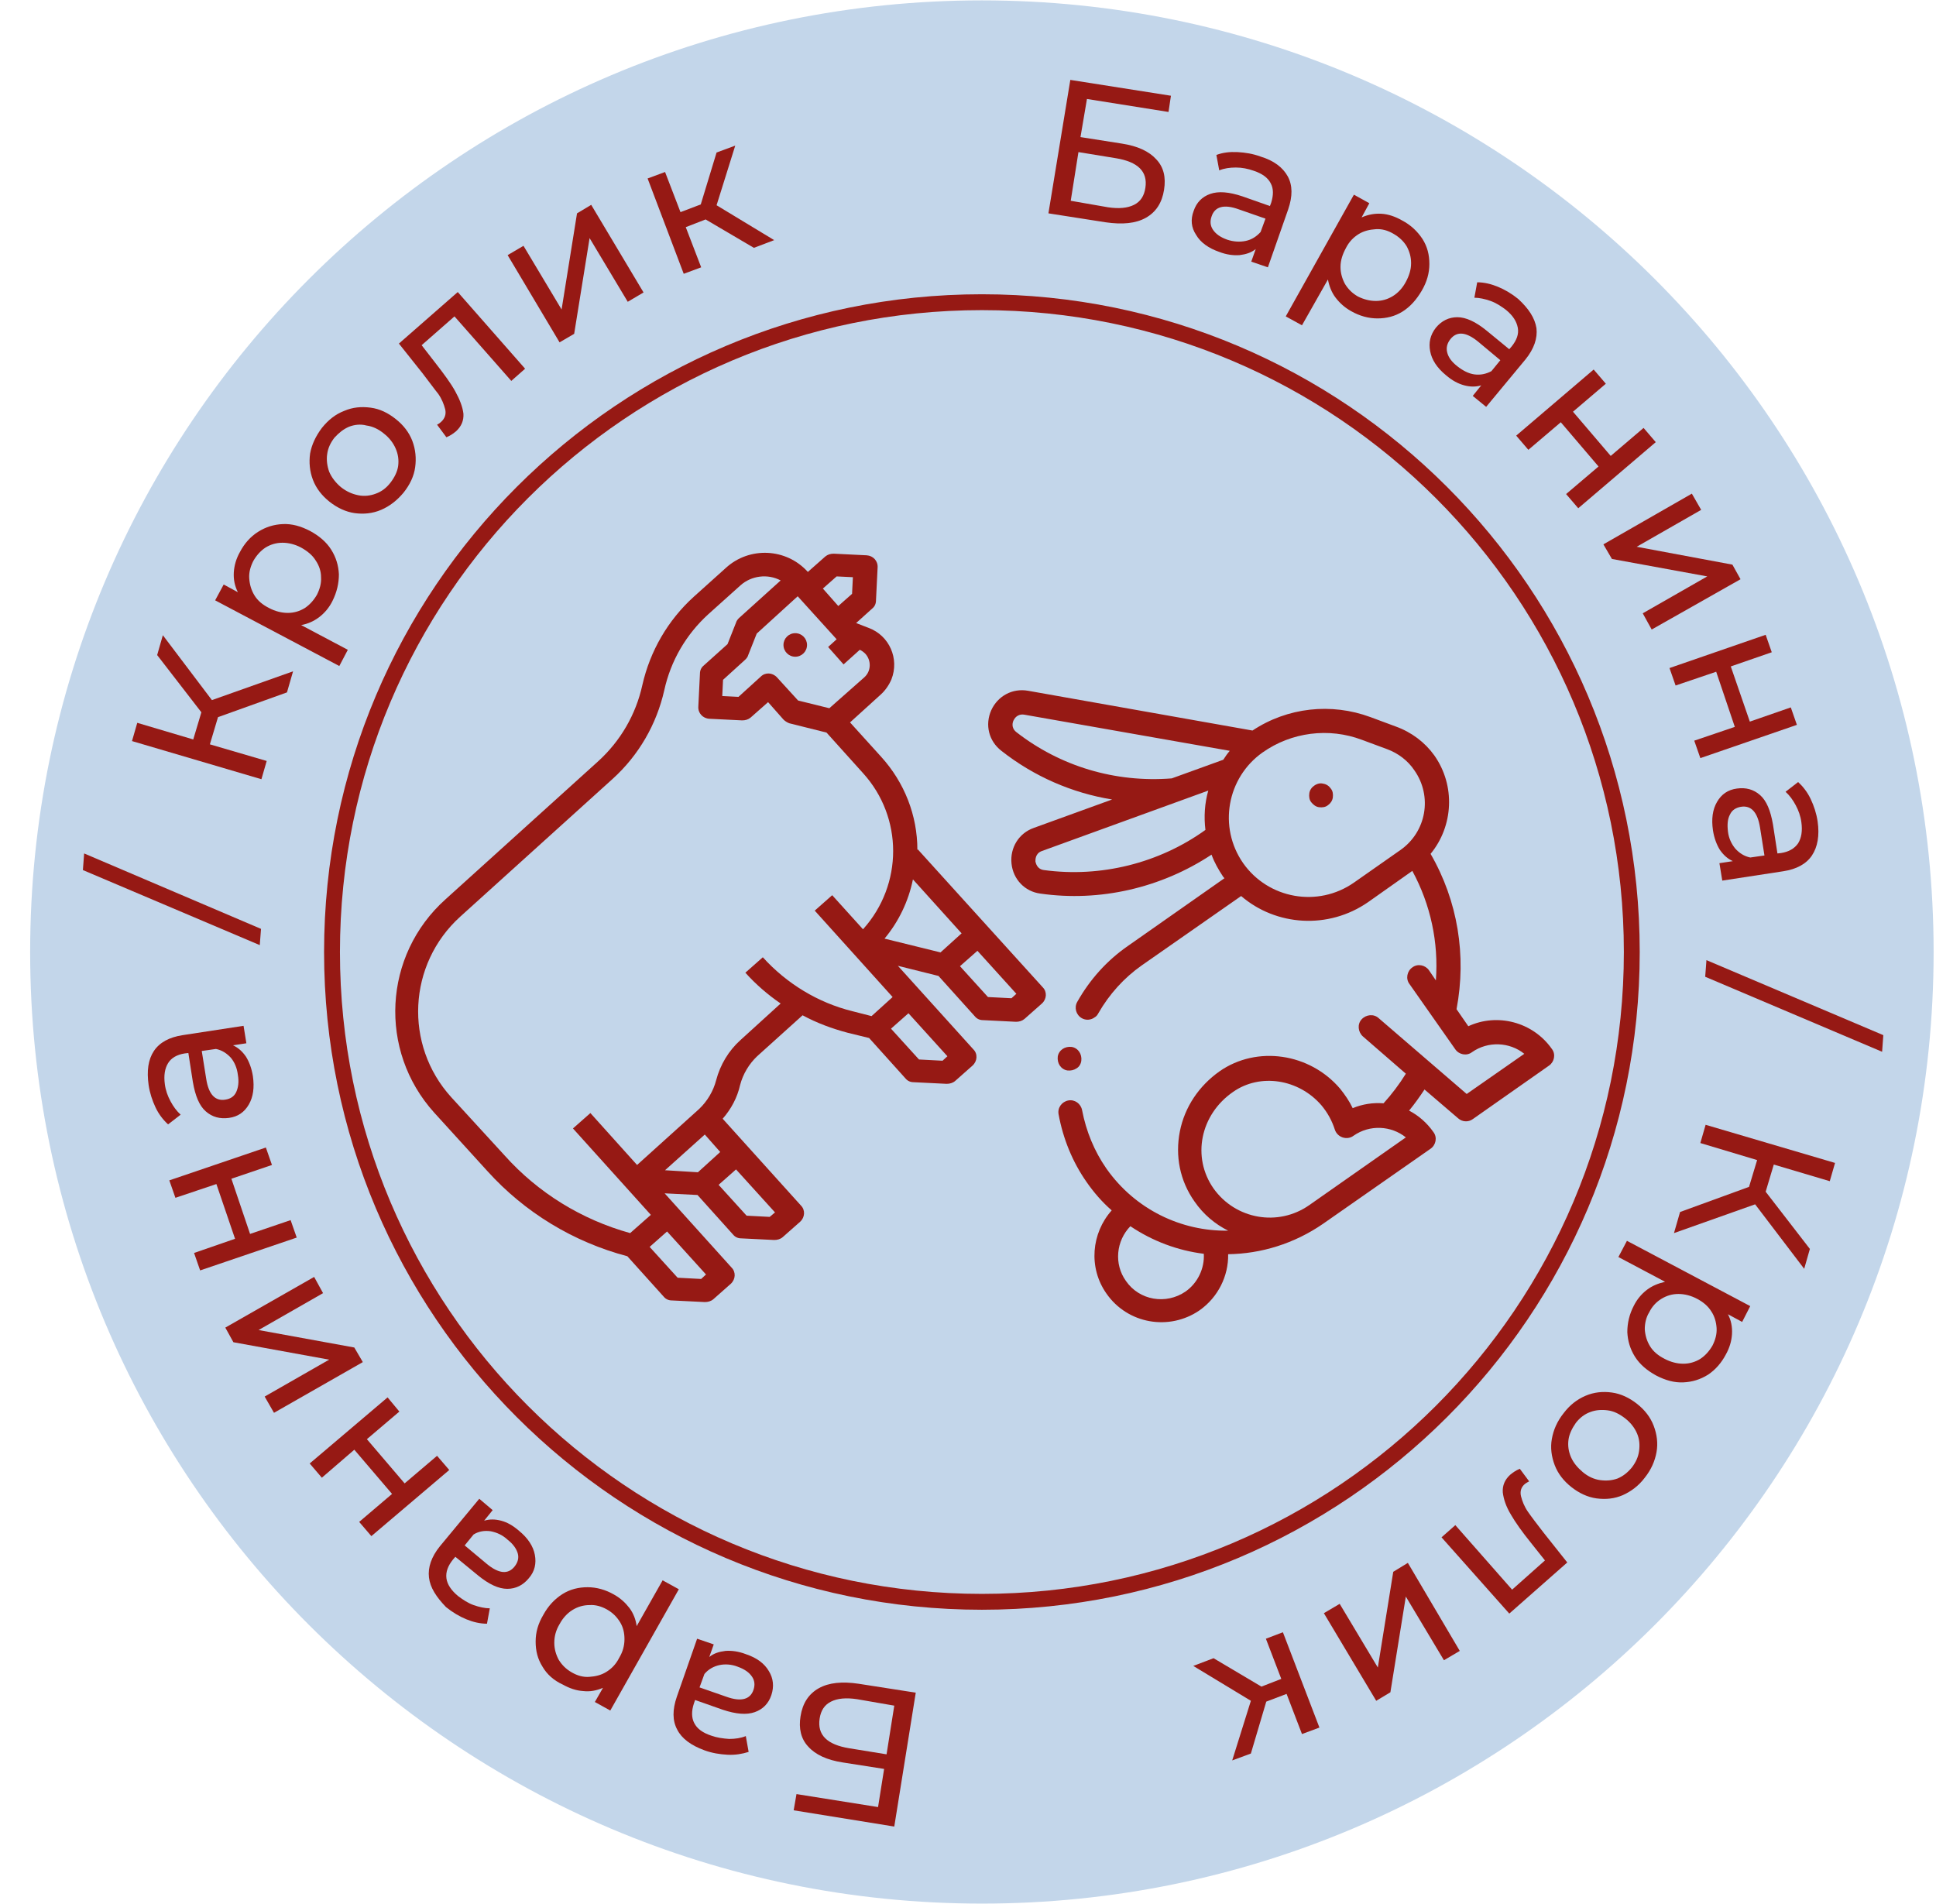 <svg width="61" height="60" viewBox="0 0 61 60" fill="none" xmlns="http://www.w3.org/2000/svg">
<g clip-path="url(#clip0_6231_3127)">
<path d="M30.937 59.987C47.499 59.987 60.925 46.561 60.925 30C60.925 13.438 47.499 0.012 30.937 0.012C14.376 0.012 0.95 13.438 0.95 30C0.95 46.561 14.376 59.987 30.937 59.987Z" fill="#C3D6EA"/>
<path d="M30.938 50.477C42.247 50.477 51.415 41.309 51.415 30C51.415 18.691 42.247 9.523 30.938 9.523C19.629 9.523 10.461 18.691 10.461 30C10.461 41.309 19.629 50.477 30.938 50.477Z" stroke="#961914" stroke-width="0.5" stroke-miterlimit="10"/>
<path d="M33.724 2.518L36.894 3.017L36.818 3.528L34.248 3.119L34.044 4.32L35.348 4.525C35.846 4.602 36.204 4.768 36.434 5.023C36.664 5.266 36.741 5.586 36.677 5.982C36.613 6.391 36.422 6.685 36.102 6.864C35.782 7.043 35.361 7.081 34.837 7.005L33.034 6.723L33.724 2.518ZM34.913 6.532C35.258 6.583 35.527 6.557 35.731 6.455C35.936 6.353 36.051 6.174 36.089 5.918C36.166 5.407 35.859 5.1 35.156 4.985L33.98 4.793L33.737 6.327L34.913 6.532Z" fill="#961914"/>
<path d="M40.576 5.56C40.729 5.842 40.729 6.187 40.589 6.596L39.949 8.424L39.425 8.245L39.566 7.848C39.425 7.963 39.259 8.014 39.055 8.04C38.863 8.053 38.645 8.027 38.416 7.938C38.083 7.823 37.828 7.644 37.687 7.401C37.533 7.171 37.508 6.915 37.61 6.647C37.7 6.378 37.879 6.199 38.134 6.11C38.39 6.02 38.722 6.046 39.144 6.187L40.013 6.493L40.052 6.391C40.128 6.148 40.128 5.944 40.039 5.778C39.949 5.599 39.77 5.471 39.502 5.381C39.323 5.317 39.131 5.279 38.94 5.279C38.748 5.279 38.569 5.305 38.416 5.369L38.326 4.883C38.531 4.806 38.748 4.781 38.991 4.793C39.233 4.806 39.476 4.844 39.719 4.934C40.141 5.062 40.422 5.279 40.576 5.56ZM39.246 7.593C39.438 7.554 39.591 7.452 39.719 7.311L39.873 6.89L39.029 6.596C38.569 6.429 38.275 6.506 38.173 6.826C38.121 6.979 38.134 7.12 38.224 7.248C38.313 7.375 38.454 7.478 38.671 7.554C38.863 7.618 39.067 7.631 39.246 7.593Z" fill="#961914"/>
<path d="M44.819 7.529C44.973 7.772 45.037 8.027 45.037 8.321C45.037 8.602 44.96 8.884 44.794 9.165C44.628 9.446 44.436 9.663 44.193 9.817C43.95 9.97 43.682 10.034 43.401 10.034C43.119 10.034 42.838 9.957 42.57 9.804C42.365 9.689 42.212 9.548 42.084 9.382C41.956 9.216 41.879 9.011 41.841 8.807L41.023 10.251L40.512 9.97L42.659 6.135L43.145 6.404L42.902 6.851C43.106 6.762 43.311 6.723 43.528 6.736C43.746 6.749 43.963 6.826 44.167 6.941C44.461 7.094 44.666 7.299 44.819 7.529ZM43.349 9.484C43.541 9.484 43.72 9.433 43.886 9.331C44.052 9.229 44.193 9.075 44.295 8.884C44.398 8.692 44.461 8.5 44.461 8.296C44.461 8.091 44.41 7.925 44.321 7.759C44.219 7.593 44.078 7.465 43.899 7.363C43.72 7.26 43.541 7.209 43.349 7.222C43.158 7.235 42.979 7.273 42.812 7.375C42.646 7.478 42.506 7.618 42.404 7.823C42.301 8.014 42.237 8.206 42.237 8.411C42.237 8.602 42.288 8.781 42.378 8.948C42.48 9.114 42.608 9.242 42.787 9.344C42.966 9.433 43.158 9.484 43.349 9.484Z" fill="#961914"/>
<path d="M48.411 10.341C48.449 10.66 48.334 10.993 48.066 11.325L46.826 12.821L46.404 12.476L46.672 12.143C46.506 12.194 46.327 12.194 46.136 12.143C45.944 12.092 45.752 11.99 45.56 11.824C45.279 11.594 45.113 11.338 45.062 11.069C45.011 10.801 45.062 10.558 45.241 10.328C45.42 10.111 45.65 9.996 45.918 9.996C46.187 9.996 46.493 10.136 46.839 10.418L47.554 11.005L47.631 10.916C47.784 10.724 47.861 10.533 47.823 10.328C47.784 10.124 47.669 9.945 47.452 9.766C47.299 9.651 47.145 9.548 46.966 9.484C46.787 9.421 46.608 9.382 46.455 9.382L46.544 8.896C46.762 8.896 46.979 8.948 47.196 9.037C47.414 9.127 47.631 9.254 47.836 9.421C48.168 9.727 48.36 10.021 48.411 10.341ZM46.455 11.798C46.647 11.824 46.826 11.785 46.992 11.696L47.273 11.351L46.583 10.775C46.199 10.456 45.905 10.43 45.701 10.686C45.599 10.814 45.56 10.954 45.599 11.108C45.637 11.261 45.739 11.402 45.918 11.542C46.097 11.683 46.276 11.773 46.455 11.798Z" fill="#961914"/>
<path d="M50.214 11.645L50.597 12.092L49.562 12.974L50.751 14.367L51.786 13.485L52.17 13.933L49.728 16.016L49.345 15.569L50.367 14.7L49.178 13.306L48.156 14.175L47.773 13.728L50.214 11.645Z" fill="#961914"/>
<path d="M53.307 15.556L53.601 16.067L51.569 17.23L54.585 17.793L54.841 18.253L52.042 19.838L51.76 19.327L53.793 18.164L50.789 17.614L50.52 17.154L53.307 15.556Z" fill="#961914"/>
<path d="M55.633 20.004L55.825 20.554L54.534 21.001L55.134 22.74L56.425 22.292L56.617 22.842L53.575 23.89L53.383 23.34L54.661 22.906L54.074 21.168L52.795 21.602L52.603 21.052L55.633 20.004Z" fill="#961914"/>
<path d="M57.091 26.958C56.912 27.226 56.605 27.392 56.183 27.456L54.266 27.75L54.176 27.201L54.598 27.137C54.432 27.06 54.304 26.945 54.189 26.779C54.087 26.613 54.01 26.408 53.972 26.165C53.921 25.807 53.959 25.513 54.1 25.271C54.24 25.028 54.445 24.887 54.726 24.849C55.007 24.81 55.25 24.874 55.455 25.053C55.659 25.232 55.787 25.539 55.864 25.986L56.004 26.894L56.119 26.881C56.362 26.843 56.541 26.741 56.656 26.574C56.758 26.408 56.797 26.191 56.758 25.91C56.733 25.718 56.669 25.539 56.579 25.373C56.49 25.207 56.388 25.066 56.26 24.951L56.656 24.644C56.809 24.785 56.95 24.964 57.052 25.181C57.155 25.398 57.231 25.628 57.27 25.884C57.334 26.331 57.27 26.689 57.091 26.958ZM54.675 26.741C54.803 26.881 54.956 26.983 55.148 27.022L55.595 26.958L55.455 26.076C55.378 25.59 55.173 25.373 54.854 25.424C54.7 25.45 54.573 25.526 54.509 25.667C54.432 25.807 54.419 25.986 54.445 26.204C54.47 26.421 54.56 26.6 54.675 26.741Z" fill="#961914"/>
<path d="M59.34 32.62L59.302 33.144L53.728 30.78L53.767 30.256L59.34 32.62Z" fill="#961914"/>
<path d="M55.109 37.401L55.364 36.557L53.575 36.02L53.741 35.445L57.819 36.647L57.653 37.222L55.889 36.698L55.633 37.554L57.026 39.357L56.847 39.983L55.301 37.951L52.744 38.858L52.936 38.193L55.109 37.401Z" fill="#961914"/>
<path d="M53.818 43.319C53.575 43.472 53.319 43.549 53.038 43.562C52.757 43.575 52.476 43.498 52.182 43.345C51.901 43.191 51.671 43 51.517 42.757C51.364 42.514 51.287 42.258 51.274 41.977C51.274 41.696 51.338 41.415 51.479 41.146C51.581 40.942 51.722 40.776 51.888 40.648C52.054 40.52 52.246 40.443 52.463 40.392L50.993 39.612L51.262 39.101L55.147 41.159L54.892 41.657L54.444 41.415C54.547 41.606 54.585 41.824 54.572 42.041C54.559 42.258 54.495 42.475 54.38 42.68C54.24 42.948 54.048 43.166 53.818 43.319ZM51.824 41.888C51.837 42.079 51.888 42.258 51.99 42.424C52.092 42.59 52.246 42.718 52.45 42.821C52.642 42.923 52.847 42.974 53.038 42.974C53.23 42.974 53.409 42.923 53.575 42.821C53.729 42.718 53.856 42.578 53.959 42.399C54.048 42.22 54.099 42.041 54.087 41.849C54.074 41.657 54.023 41.478 53.92 41.325C53.818 41.159 53.665 41.031 53.473 40.929C53.281 40.827 53.077 40.776 52.885 40.776C52.693 40.776 52.514 40.827 52.348 40.929C52.182 41.031 52.054 41.172 51.965 41.351C51.862 41.517 51.824 41.709 51.824 41.888Z" fill="#961914"/>
<path d="M49.958 43.984C50.226 43.869 50.507 43.843 50.788 43.882C51.07 43.92 51.338 44.048 51.581 44.239C51.824 44.431 52.003 44.661 52.105 44.93C52.207 45.198 52.245 45.479 52.194 45.761C52.143 46.042 52.028 46.31 51.824 46.566C51.632 46.822 51.389 47 51.133 47.115C50.865 47.23 50.597 47.256 50.303 47.218C50.021 47.179 49.753 47.052 49.51 46.86C49.267 46.668 49.088 46.438 48.986 46.17C48.884 45.901 48.845 45.62 48.897 45.339C48.948 45.057 49.063 44.789 49.267 44.533C49.459 44.278 49.689 44.099 49.958 43.984ZM49.421 45.364C49.395 45.556 49.421 45.735 49.497 45.914C49.574 46.093 49.702 46.246 49.868 46.387C50.034 46.528 50.226 46.617 50.418 46.642C50.609 46.668 50.788 46.655 50.967 46.591C51.146 46.515 51.287 46.4 51.415 46.246C51.542 46.08 51.619 45.914 51.645 45.722C51.67 45.531 51.657 45.352 51.581 45.173C51.504 44.994 51.376 44.828 51.21 44.7C51.031 44.559 50.852 44.469 50.66 44.444C50.469 44.418 50.277 44.431 50.111 44.495C49.932 44.559 49.779 44.674 49.651 44.84C49.536 45.006 49.446 45.185 49.421 45.364Z" fill="#961914"/>
<path d="M47.555 50.848L45.42 48.445L45.855 48.061L47.644 50.094L48.679 49.173L48.232 48.611C47.964 48.279 47.746 47.972 47.606 47.729C47.452 47.473 47.376 47.243 47.35 47.026C47.337 46.809 47.414 46.63 47.58 46.476C47.657 46.412 47.759 46.336 47.887 46.285L48.181 46.681C48.13 46.706 48.091 46.732 48.053 46.758C47.925 46.86 47.887 47 47.925 47.154C47.964 47.307 48.028 47.473 48.142 47.639C48.258 47.806 48.424 48.023 48.641 48.304L49.382 49.237L47.555 50.848Z" fill="#961914"/>
<path d="M45.995 52.024L45.496 52.318L44.295 50.311L43.809 53.328L43.362 53.596L41.713 50.835L42.211 50.541L43.413 52.548L43.899 49.531L44.359 49.25L45.995 52.024Z" fill="#961914"/>
<path d="M39.745 53.149L40.371 52.906L39.886 51.64L40.422 51.436L41.573 54.44L41.023 54.644L40.538 53.379L39.898 53.622L39.413 55.258L38.825 55.475L39.413 53.596L37.598 52.497L38.237 52.254L39.745 53.149Z" fill="#961914"/>
<path d="M28.177 57.559L25.007 57.047L25.096 56.536L27.666 56.945L27.857 55.743L26.553 55.539C26.055 55.462 25.697 55.296 25.467 55.041C25.237 54.798 25.16 54.465 25.224 54.082C25.288 53.673 25.48 53.379 25.799 53.2C26.119 53.021 26.541 52.983 27.052 53.059L28.854 53.34L28.177 57.559ZM27.001 53.545C26.656 53.494 26.387 53.519 26.183 53.622C25.978 53.724 25.863 53.903 25.825 54.158C25.748 54.67 26.055 54.977 26.758 55.092L27.934 55.283L28.177 53.749L27.001 53.545Z" fill="#961914"/>
<path d="M21.338 54.504C21.185 54.222 21.185 53.877 21.326 53.468L21.965 51.64L22.489 51.819L22.348 52.216C22.489 52.101 22.655 52.049 22.86 52.024C23.051 52.011 23.268 52.037 23.499 52.126C23.844 52.241 24.087 52.42 24.227 52.663C24.368 52.893 24.393 53.149 24.304 53.417C24.214 53.686 24.035 53.864 23.78 53.954C23.524 54.044 23.192 54.018 22.77 53.877L21.901 53.571L21.862 53.686C21.786 53.916 21.786 54.133 21.875 54.299C21.965 54.478 22.144 54.606 22.412 54.695C22.591 54.759 22.783 54.785 22.974 54.798C23.166 54.798 23.345 54.772 23.499 54.708L23.588 55.207C23.384 55.271 23.166 55.309 22.923 55.296C22.68 55.283 22.438 55.245 22.195 55.156C21.773 55.002 21.479 54.785 21.338 54.504ZM22.668 52.471C22.489 52.51 22.323 52.599 22.195 52.752L22.041 53.174L22.885 53.468C23.345 53.634 23.639 53.558 23.741 53.251C23.793 53.098 23.78 52.957 23.69 52.829C23.601 52.701 23.46 52.599 23.243 52.522C23.051 52.446 22.847 52.433 22.668 52.471Z" fill="#961914"/>
<path d="M17.094 52.522C16.941 52.279 16.877 52.024 16.877 51.73C16.877 51.436 16.954 51.167 17.12 50.886C17.273 50.605 17.478 50.388 17.721 50.234C17.963 50.081 18.232 50.017 18.513 50.017C18.794 50.017 19.076 50.094 19.344 50.247C19.548 50.362 19.702 50.503 19.83 50.669C19.957 50.835 20.034 51.04 20.06 51.244L20.878 49.8L21.389 50.081L19.229 53.903L18.743 53.634L18.999 53.187C18.794 53.276 18.59 53.315 18.372 53.289C18.155 53.276 17.938 53.2 17.733 53.085C17.452 52.957 17.235 52.765 17.094 52.522ZM18.577 50.58C18.385 50.58 18.206 50.631 18.04 50.733C17.874 50.835 17.733 50.989 17.631 51.18C17.516 51.372 17.465 51.564 17.465 51.768C17.465 51.96 17.516 52.139 17.605 52.305C17.708 52.471 17.836 52.599 18.015 52.701C18.194 52.804 18.372 52.855 18.564 52.842C18.756 52.829 18.935 52.791 19.101 52.688C19.267 52.586 19.408 52.446 19.51 52.241C19.625 52.049 19.676 51.858 19.676 51.653C19.676 51.461 19.638 51.282 19.536 51.116C19.433 50.95 19.306 50.822 19.127 50.72C18.948 50.618 18.756 50.567 18.577 50.58Z" fill="#961914"/>
<path d="M13.516 49.71C13.478 49.391 13.593 49.058 13.861 48.726L15.101 47.23L15.523 47.588L15.254 47.921C15.421 47.87 15.6 47.87 15.791 47.921C15.983 47.972 16.162 48.074 16.354 48.24C16.635 48.47 16.801 48.726 16.852 48.995C16.903 49.263 16.852 49.519 16.66 49.736C16.482 49.953 16.251 50.068 15.983 50.068C15.714 50.068 15.408 49.928 15.063 49.646L14.347 49.058L14.27 49.148C14.117 49.34 14.04 49.531 14.066 49.736C14.091 49.928 14.219 50.119 14.436 50.298C14.59 50.413 14.743 50.516 14.922 50.58C15.101 50.643 15.28 50.682 15.433 50.682L15.344 51.167C15.127 51.167 14.909 51.116 14.692 51.027C14.475 50.937 14.257 50.809 14.053 50.643C13.746 50.324 13.554 50.03 13.516 49.71ZM15.459 48.253C15.267 48.227 15.088 48.253 14.922 48.355L14.641 48.7L15.331 49.276C15.714 49.595 16.009 49.621 16.213 49.365C16.315 49.237 16.354 49.097 16.315 48.956C16.277 48.816 16.175 48.662 15.996 48.522C15.83 48.368 15.651 48.291 15.459 48.253Z" fill="#961914"/>
<path d="M11.701 48.407L11.317 47.959L12.353 47.077L11.164 45.684L10.141 46.566L9.758 46.118L12.212 44.035L12.583 44.482L11.56 45.352L12.749 46.745L13.771 45.876L14.155 46.323L11.701 48.407Z" fill="#961914"/>
<path d="M8.633 44.521L8.339 44.009L10.371 42.846L7.354 42.297L7.099 41.836L9.898 40.239L10.179 40.75L8.147 41.913L11.163 42.463L11.432 42.923L8.633 44.521Z" fill="#961914"/>
<path d="M6.306 40.034L6.115 39.484L7.406 39.037L6.818 37.312L5.527 37.746L5.335 37.196L8.377 36.161L8.569 36.711L7.291 37.145L7.879 38.884L9.157 38.449L9.349 38.999L6.306 40.034Z" fill="#961914"/>
<path d="M4.849 33.119C5.028 32.85 5.335 32.684 5.756 32.62L7.674 32.326L7.763 32.876L7.341 32.94C7.508 33.017 7.635 33.132 7.75 33.298C7.853 33.464 7.929 33.669 7.968 33.911C8.019 34.269 7.98 34.563 7.84 34.806C7.699 35.049 7.495 35.19 7.213 35.228C6.932 35.266 6.689 35.202 6.485 35.023C6.28 34.844 6.153 34.538 6.076 34.09L5.935 33.183L5.82 33.196C5.577 33.234 5.398 33.336 5.296 33.502C5.194 33.669 5.156 33.886 5.194 34.167C5.219 34.359 5.283 34.538 5.373 34.704C5.462 34.87 5.565 35.011 5.692 35.126L5.296 35.432C5.143 35.292 5.002 35.113 4.9 34.896C4.798 34.678 4.721 34.448 4.683 34.193C4.619 33.745 4.67 33.387 4.849 33.119ZM7.277 33.336C7.15 33.196 6.996 33.093 6.804 33.055L6.357 33.119L6.498 34.001C6.574 34.487 6.779 34.704 7.098 34.653C7.265 34.627 7.38 34.55 7.444 34.41C7.508 34.269 7.533 34.09 7.495 33.873C7.469 33.656 7.392 33.477 7.277 33.336Z" fill="#961914"/>
<path d="M2.612 27.418L2.651 26.894L8.224 29.271L8.185 29.783L2.612 27.418Z" fill="#961914"/>
<path d="M6.869 22.599L6.613 23.456L8.403 23.98L8.237 24.555L4.159 23.353L4.325 22.778L6.089 23.302L6.345 22.446L4.952 20.643L5.131 20.017L6.677 22.062L9.234 21.155L9.042 21.819L6.869 22.599Z" fill="#961914"/>
<path d="M8.134 16.758C8.377 16.604 8.633 16.527 8.914 16.515C9.195 16.502 9.476 16.579 9.77 16.732C10.052 16.885 10.282 17.077 10.435 17.32C10.588 17.563 10.665 17.819 10.678 18.1C10.678 18.381 10.614 18.662 10.473 18.943C10.371 19.148 10.23 19.314 10.064 19.442C9.898 19.57 9.706 19.659 9.489 19.698L10.959 20.477L10.691 20.988L6.779 18.918L7.048 18.419L7.495 18.662C7.393 18.458 7.354 18.253 7.367 18.036C7.38 17.819 7.444 17.601 7.559 17.397C7.7 17.128 7.891 16.911 8.134 16.758ZM10.116 18.189C10.116 17.997 10.052 17.819 9.949 17.665C9.847 17.499 9.694 17.371 9.489 17.256C9.297 17.154 9.093 17.103 8.901 17.103C8.709 17.103 8.53 17.154 8.364 17.256C8.211 17.358 8.083 17.499 7.981 17.678C7.891 17.857 7.84 18.036 7.853 18.227C7.866 18.419 7.917 18.598 8.019 18.764C8.121 18.931 8.275 19.058 8.479 19.161C8.671 19.263 8.876 19.314 9.067 19.314C9.259 19.314 9.438 19.263 9.604 19.161C9.758 19.058 9.885 18.918 9.988 18.739C10.077 18.56 10.128 18.381 10.116 18.189Z" fill="#961914"/>
<path d="M12.008 16.067C11.739 16.182 11.458 16.208 11.177 16.17C10.896 16.131 10.627 16.003 10.384 15.812C10.142 15.62 9.963 15.39 9.86 15.121C9.758 14.853 9.732 14.572 9.771 14.291C9.822 14.009 9.95 13.741 10.142 13.485C10.346 13.23 10.576 13.051 10.845 12.948C11.113 12.833 11.381 12.808 11.675 12.846C11.969 12.884 12.225 13.012 12.468 13.204C12.711 13.396 12.89 13.626 12.992 13.894C13.094 14.163 13.12 14.444 13.081 14.725C13.043 15.006 12.915 15.275 12.711 15.53C12.506 15.773 12.276 15.952 12.008 16.067ZM12.545 14.687C12.57 14.495 12.545 14.316 12.468 14.137C12.391 13.958 12.263 13.792 12.097 13.664C11.931 13.524 11.739 13.434 11.548 13.409C11.356 13.357 11.164 13.383 10.998 13.447C10.819 13.524 10.678 13.639 10.538 13.792C10.41 13.958 10.333 14.124 10.308 14.316C10.282 14.495 10.308 14.687 10.372 14.866C10.448 15.045 10.576 15.211 10.742 15.351C10.921 15.492 11.1 15.569 11.292 15.607C11.484 15.646 11.675 15.62 11.842 15.556C12.021 15.492 12.174 15.377 12.302 15.211C12.43 15.045 12.519 14.866 12.545 14.687Z" fill="#961914"/>
<path d="M14.423 9.203L16.545 11.619L16.11 12.003L14.32 9.97L13.285 10.878L13.72 11.44C13.988 11.785 14.206 12.079 14.346 12.335C14.487 12.591 14.576 12.821 14.602 13.038C14.614 13.255 14.538 13.434 14.372 13.588C14.295 13.652 14.193 13.728 14.065 13.779L13.771 13.383C13.822 13.357 13.86 13.332 13.899 13.294C14.014 13.191 14.065 13.051 14.027 12.897C13.988 12.744 13.924 12.578 13.809 12.412C13.694 12.271 13.528 12.041 13.311 11.76L12.569 10.827L14.423 9.203Z" fill="#961914"/>
<path d="M15.995 8.04L16.494 7.746L17.695 9.753L18.181 6.723L18.628 6.455L20.277 9.216L19.779 9.51L18.577 7.503L18.091 10.52L17.631 10.788L15.995 8.04Z" fill="#961914"/>
<path d="M22.233 6.915L21.607 7.158L22.093 8.424L21.543 8.628L20.405 5.624L20.955 5.42L21.441 6.685L22.08 6.442L22.578 4.806L23.166 4.589L22.578 6.468L24.393 7.567L23.754 7.81L22.233 6.915Z" fill="#961914"/>
<path d="M43.976 22.893L43.184 22.599C41.944 22.139 40.563 22.292 39.464 23.021L32.395 21.768C31.897 21.679 31.437 21.934 31.232 22.382C31.028 22.842 31.155 23.353 31.552 23.66C32.574 24.465 33.776 24.989 35.041 25.194L32.574 26.089C32.101 26.255 31.82 26.715 31.871 27.213C31.922 27.712 32.293 28.096 32.779 28.159C34.658 28.428 36.588 27.98 38.173 26.932C38.262 27.175 38.39 27.405 38.544 27.635C38.556 27.648 38.569 27.661 38.582 27.674L35.54 29.808C34.875 30.268 34.338 30.869 33.942 31.572C33.84 31.751 33.904 31.981 34.083 32.084C34.21 32.16 34.377 32.147 34.492 32.058C34.543 32.032 34.581 31.981 34.607 31.93C34.952 31.329 35.412 30.818 35.974 30.422L39.106 28.236C40.205 29.182 41.854 29.297 43.107 28.428L44.5 27.444C45.075 28.505 45.331 29.693 45.242 30.895L45.024 30.575C44.909 30.409 44.666 30.358 44.5 30.486C44.334 30.601 44.283 30.844 44.411 31.01L45.855 33.068C45.97 33.234 46.213 33.285 46.379 33.157C46.89 32.799 47.568 32.838 48.028 33.208L46.213 34.474L43.439 32.084C43.286 31.943 43.043 31.968 42.902 32.122C42.762 32.275 42.787 32.518 42.941 32.659L44.296 33.835C44.091 34.167 43.848 34.487 43.593 34.768C43.26 34.742 42.928 34.793 42.621 34.921C42.519 34.704 42.378 34.499 42.225 34.308C41.266 33.183 39.605 32.94 38.428 33.758C37.777 34.218 37.329 34.883 37.176 35.65C37.023 36.429 37.176 37.209 37.636 37.861C37.917 38.27 38.288 38.577 38.697 38.781C37.227 38.807 35.77 38.117 34.862 36.826C34.479 36.276 34.223 35.65 34.095 34.985C34.057 34.781 33.865 34.64 33.661 34.678C33.456 34.717 33.316 34.908 33.354 35.113C33.495 35.88 33.788 36.608 34.236 37.248C34.466 37.58 34.734 37.887 35.028 38.142C34.389 38.858 34.287 39.945 34.862 40.763C35.527 41.721 36.843 41.951 37.802 41.287C38.377 40.878 38.71 40.213 38.697 39.523C39.732 39.51 40.78 39.191 41.688 38.564L45.075 36.199C45.242 36.084 45.293 35.842 45.165 35.675C44.96 35.381 44.692 35.151 44.398 34.998C44.577 34.781 44.73 34.563 44.884 34.333L45.944 35.241C46.072 35.356 46.264 35.369 46.405 35.266L48.808 33.579C48.974 33.464 49.025 33.221 48.897 33.055C48.296 32.199 47.172 31.917 46.264 32.339L45.893 31.802C46.213 30.115 45.932 28.39 45.075 26.907C45.791 26.038 45.868 24.759 45.19 23.801C44.896 23.392 44.474 23.072 43.976 22.893ZM37.355 40.699C36.741 41.121 35.898 40.98 35.476 40.366C35.092 39.83 35.169 39.101 35.616 38.641C36.319 39.114 37.112 39.408 37.93 39.51C37.956 39.97 37.738 40.43 37.355 40.699ZM41.253 37.976C40.269 38.666 38.927 38.423 38.237 37.452C37.547 36.468 37.815 35.126 38.85 34.41C39.707 33.809 40.921 34.001 41.637 34.832C41.829 35.062 41.969 35.317 42.059 35.599C42.097 35.714 42.187 35.803 42.301 35.842C42.417 35.88 42.544 35.867 42.647 35.79C43.158 35.432 43.835 35.471 44.296 35.842L41.253 37.976ZM32.025 23.072C31.846 22.931 31.91 22.753 31.935 22.701C31.961 22.65 32.05 22.484 32.28 22.522L38.748 23.66C38.671 23.75 38.608 23.839 38.544 23.941L36.92 24.529C35.131 24.67 33.405 24.146 32.025 23.072ZM32.894 27.418C32.676 27.392 32.638 27.201 32.625 27.15C32.625 27.098 32.613 26.894 32.83 26.817L38.071 24.913C37.956 25.309 37.93 25.744 37.981 26.153C36.524 27.201 34.683 27.661 32.894 27.418ZM44.117 26.792L42.659 27.814C41.522 28.607 39.962 28.326 39.17 27.201C38.377 26.063 38.659 24.504 39.783 23.711C40.691 23.072 41.867 22.919 42.915 23.315L43.708 23.609C44.053 23.737 44.359 23.967 44.564 24.274C45.139 25.092 44.947 26.216 44.117 26.792Z" fill="#961914"/>
<path d="M41.407 24.759C41.33 24.81 41.266 24.9 41.254 25.002C41.241 25.104 41.254 25.207 41.317 25.283C41.381 25.36 41.458 25.424 41.56 25.437C41.663 25.45 41.765 25.437 41.842 25.373C41.918 25.322 41.982 25.232 41.995 25.13C42.008 25.028 41.995 24.925 41.931 24.849C41.88 24.772 41.79 24.708 41.688 24.695C41.599 24.67 41.496 24.695 41.407 24.759Z" fill="#961914"/>
<path d="M33.916 33.669C33.84 33.72 33.737 33.745 33.635 33.733C33.533 33.72 33.444 33.656 33.392 33.579C33.341 33.502 33.316 33.4 33.328 33.298C33.341 33.196 33.405 33.106 33.482 33.055C33.559 33.004 33.661 32.978 33.763 32.991C33.865 33.004 33.955 33.068 34.006 33.145C34.057 33.221 34.083 33.323 34.07 33.426C34.057 33.528 34.006 33.617 33.916 33.669Z" fill="#961914"/>
<path d="M25.057 20.695C25.262 20.695 25.428 20.529 25.428 20.324C25.428 20.119 25.262 19.953 25.057 19.953C24.852 19.953 24.686 20.119 24.686 20.324C24.686 20.529 24.852 20.695 25.057 20.695Z" fill="#961914"/>
<path d="M13.681 35.062L15.356 36.903C16.532 38.206 18.066 39.139 19.766 39.587L20.916 40.865C20.98 40.942 21.07 40.98 21.172 40.98L22.207 41.031C22.309 41.031 22.399 41.006 22.476 40.942L23.025 40.456C23.179 40.315 23.191 40.085 23.051 39.945L20.942 37.605L21.977 37.657L23.102 38.909C23.166 38.986 23.255 39.024 23.358 39.024L24.393 39.075C24.495 39.075 24.585 39.05 24.661 38.986L25.211 38.5C25.364 38.36 25.377 38.13 25.236 37.989L22.77 35.254C23.038 34.947 23.23 34.589 23.319 34.193C23.409 33.847 23.6 33.528 23.856 33.285L25.288 31.994C25.735 32.237 26.221 32.416 26.706 32.544L27.384 32.71L28.534 33.988C28.598 34.065 28.688 34.103 28.79 34.103L29.825 34.154C29.928 34.154 30.017 34.129 30.094 34.065L30.643 33.579C30.797 33.438 30.81 33.208 30.669 33.068L28.291 30.435L29.57 30.754L30.72 32.032C30.784 32.109 30.873 32.147 30.976 32.147L32.011 32.199C32.113 32.199 32.203 32.173 32.28 32.109L32.829 31.623C32.983 31.483 32.995 31.253 32.855 31.112L28.918 26.766L28.905 26.779C28.905 25.692 28.496 24.657 27.767 23.852L26.783 22.765L27.755 21.883C27.895 21.756 28.01 21.589 28.087 21.41C28.343 20.758 28.023 20.03 27.371 19.787L26.975 19.634L27.486 19.173C27.563 19.11 27.601 19.02 27.601 18.918L27.652 17.882C27.665 17.678 27.512 17.512 27.307 17.499L26.272 17.448C26.17 17.448 26.08 17.473 26.003 17.537L25.454 18.023C24.776 17.269 23.613 17.218 22.872 17.895L21.862 18.803C21.044 19.544 20.482 20.516 20.239 21.589C20.034 22.522 19.548 23.353 18.845 23.992L14.039 28.338C12.071 30.102 11.917 33.106 13.681 35.062ZM26.847 18.713L26.413 19.097L25.927 18.547L26.361 18.164L26.873 18.189L26.847 18.713ZM26.131 22.318L25.147 22.075L24.482 21.346C24.342 21.193 24.112 21.18 23.971 21.321L23.268 21.96L22.757 21.934L22.782 21.423L23.485 20.784C23.524 20.746 23.562 20.695 23.575 20.643L23.843 19.966L25.134 18.79L26.361 20.145L26.093 20.388L26.579 20.937L27.09 20.477C27.154 20.503 27.218 20.554 27.269 20.605C27.461 20.822 27.448 21.155 27.231 21.346L26.131 22.318ZM31.129 31.419L30.247 30.447L30.797 29.962L32.024 31.317L31.87 31.457L31.129 31.419ZM27.87 29.578C28.317 29.041 28.624 28.402 28.765 27.712L30.298 29.412L29.634 30.013L27.87 29.578ZM28.956 33.387L28.074 32.416L28.624 31.93L29.851 33.285L29.698 33.426L28.956 33.387ZM23.524 38.309L22.642 37.337L23.191 36.851L24.419 38.206L24.252 38.347L23.524 38.309ZM20.954 36.877L22.207 35.752L22.693 36.302L21.99 36.941L20.954 36.877ZM21.351 40.264L20.469 39.293L21.018 38.807L22.245 40.162L22.092 40.303L21.351 40.264ZM14.218 34.576C12.723 32.927 12.851 30.384 14.499 28.888L19.306 24.542C20.124 23.801 20.686 22.829 20.929 21.756C21.133 20.822 21.619 19.991 22.322 19.352L23.332 18.445C23.677 18.138 24.188 18.074 24.597 18.291L23.281 19.48C23.242 19.519 23.204 19.57 23.191 19.621L22.923 20.298L22.169 20.976C22.092 21.04 22.054 21.129 22.054 21.231L22.003 22.267C21.99 22.471 22.143 22.637 22.348 22.65L23.383 22.701C23.485 22.701 23.575 22.676 23.651 22.612L24.201 22.126L24.687 22.676C24.738 22.727 24.802 22.765 24.866 22.791L26.042 23.085L27.192 24.363C28.458 25.756 28.458 27.878 27.192 29.284L26.221 28.21L25.671 28.696L28.125 31.419L27.461 32.02L26.86 31.866C25.773 31.598 24.789 30.997 24.035 30.166L23.485 30.652C23.818 31.023 24.188 31.342 24.597 31.623L23.332 32.774C22.961 33.106 22.693 33.553 22.565 34.039C22.476 34.384 22.284 34.704 22.028 34.947L20.073 36.711L18.602 35.075L18.053 35.56L20.507 38.283L19.855 38.858C18.334 38.436 16.954 37.593 15.893 36.404L14.218 34.576Z" fill="#961914"/>
</g>
<defs>
<clipPath id="clip0_6231_3127">
<rect width="60" height="60" fill="white" transform="translate(0.938)"/>
</clipPath>
</defs>
</svg>
